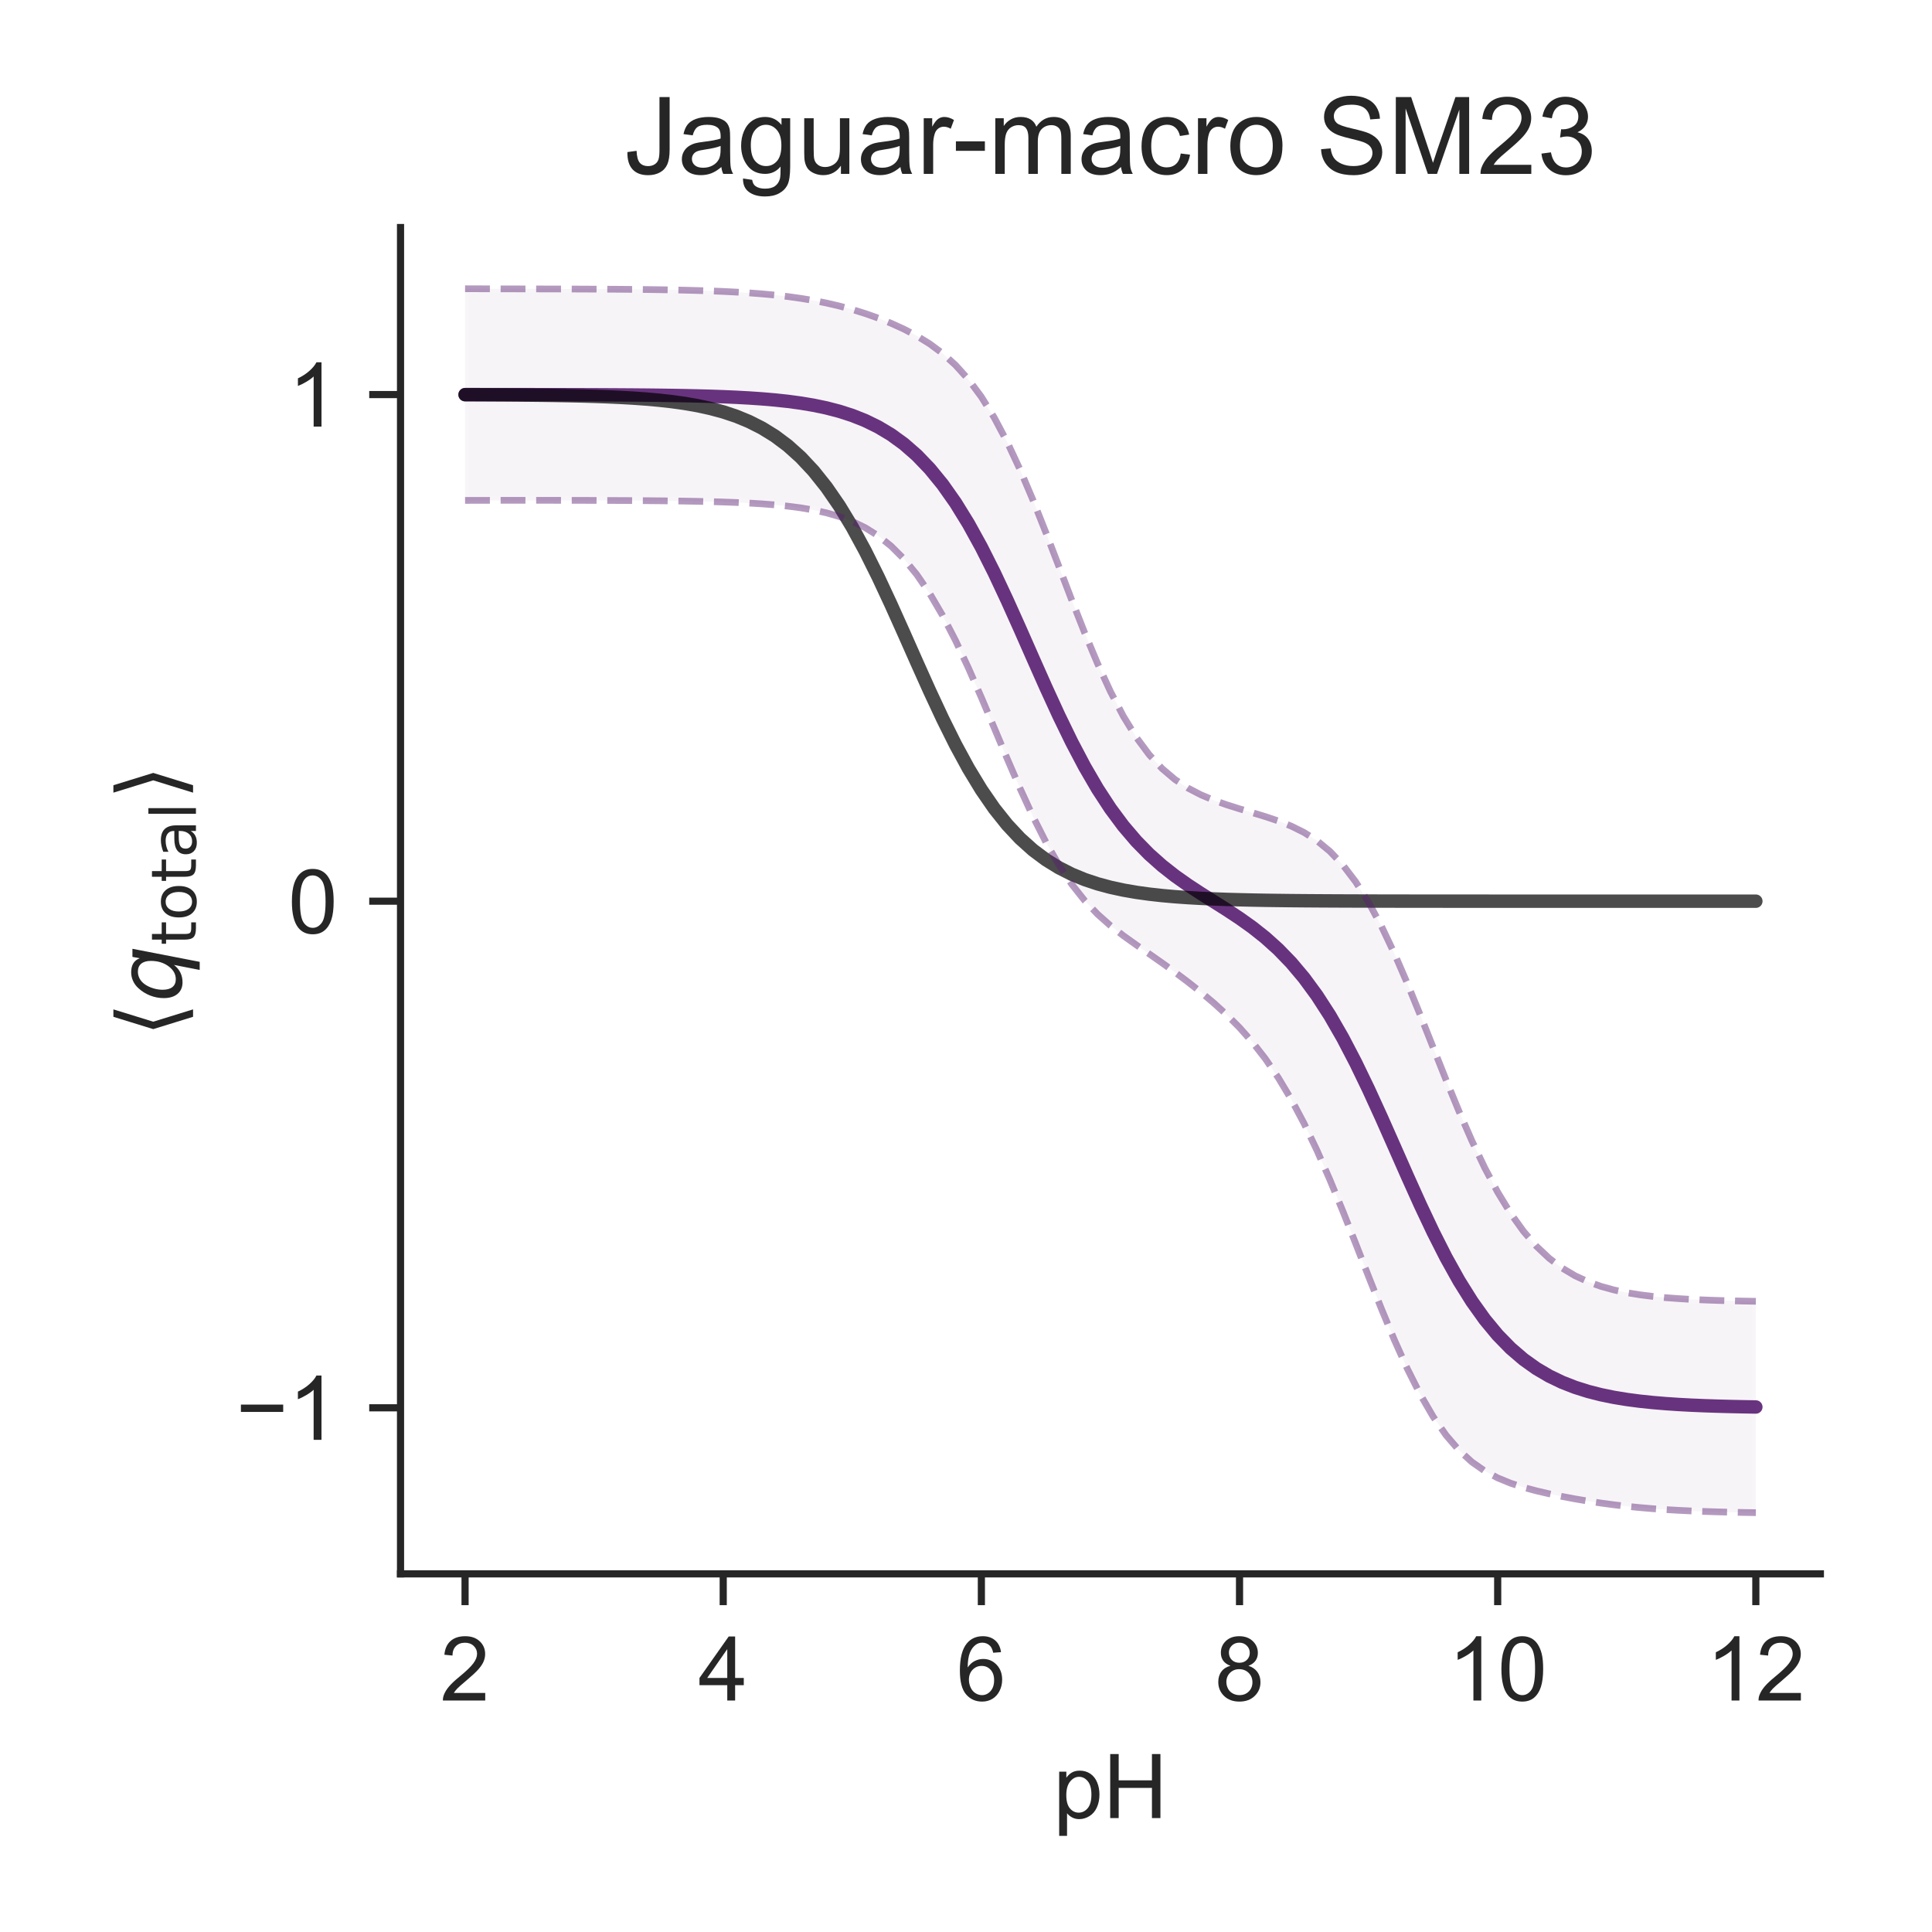 <?xml version="1.0" encoding="utf-8" standalone="no"?>
<!DOCTYPE svg PUBLIC "-//W3C//DTD SVG 1.1//EN"
  "http://www.w3.org/Graphics/SVG/1.1/DTD/svg11.dtd">
<!-- Created with matplotlib (http://matplotlib.org/) -->
<svg height="216pt" version="1.1" viewBox="0 0 216 216" width="216pt" xmlns="http://www.w3.org/2000/svg" xmlns:xlink="http://www.w3.org/1999/xlink">
 <defs>
  <style type="text/css">
*{stroke-linecap:butt;stroke-linejoin:round;}
  </style>
 </defs>
 <g id="figure_1">
  <g id="patch_1">
   <path d="M 0 216 
L 216 216 
L 216 0 
L 0 0 
z
" style="fill:#ffffff;"/>
  </g>
  <g id="axes_1">
   <g id="patch_2">
    <path d="M 44.78 175.96 
L 203.52 175.96 
L 203.52 25.44 
L 44.78 25.44 
z
" style="fill:#ffffff;"/>
   </g>
   <g id="matplotlib.axis_1">
    <g id="xtick_1">
     <g id="line2d_1">
      <defs>
       <path d="M 0 0 
L 0 3.5 
" id="m19bd828222" style="stroke:#262626;stroke-width:0.8;"/>
      </defs>
      <g>
       <use style="fill:#262626;stroke:#262626;stroke-width:0.8;" x="51.995" xlink:href="#m19bd828222" y="175.96"/>
      </g>
     </g>
     <g id="text_1">
      <!-- 2 -->
      <defs>
       <path d="M 50.344 8.453 
L 50.344 0 
L 3.031 0 
Q 2.938 3.172 4.047 6.109 
Q 5.859 10.938 9.828 15.625 
Q 13.812 20.312 21.344 26.469 
Q 33.016 36.031 37.109 41.625 
Q 41.219 47.219 41.219 52.203 
Q 41.219 57.422 37.469 61 
Q 33.734 64.594 27.734 64.594 
Q 21.391 64.594 17.578 60.781 
Q 13.766 56.984 13.719 50.25 
L 4.688 51.172 
Q 5.609 61.281 11.656 66.578 
Q 17.719 71.875 27.938 71.875 
Q 38.234 71.875 44.234 66.156 
Q 50.25 60.453 50.25 52 
Q 50.25 47.703 48.484 43.547 
Q 46.734 39.406 42.656 34.812 
Q 38.578 30.219 29.109 22.219 
Q 21.188 15.578 18.938 13.203 
Q 16.703 10.844 15.234 8.453 
z
" id="ArialMT-32"/>
      </defs>
      <g style="fill:#262626;" transform="translate(49.215 190.118)scale(0.1 -0.1)">
       <use xlink:href="#ArialMT-32"/>
      </g>
     </g>
    </g>
    <g id="xtick_2">
     <g id="line2d_2">
      <g>
       <use style="fill:#262626;stroke:#262626;stroke-width:0.8;" x="80.857" xlink:href="#m19bd828222" y="175.96"/>
      </g>
     </g>
     <g id="text_2">
      <!-- 4 -->
      <defs>
       <path d="M 32.328 0 
L 32.328 17.141 
L 1.266 17.141 
L 1.266 25.203 
L 33.938 71.578 
L 41.109 71.578 
L 41.109 25.203 
L 50.781 25.203 
L 50.781 17.141 
L 41.109 17.141 
L 41.109 0 
z
M 32.328 25.203 
L 32.328 57.469 
L 9.906 25.203 
z
" id="ArialMT-34"/>
      </defs>
      <g style="fill:#262626;" transform="translate(78.077 190.118)scale(0.1 -0.1)">
       <use xlink:href="#ArialMT-34"/>
      </g>
     </g>
    </g>
    <g id="xtick_3">
     <g id="line2d_3">
      <g>
       <use style="fill:#262626;stroke:#262626;stroke-width:0.8;" x="109.719" xlink:href="#m19bd828222" y="175.96"/>
      </g>
     </g>
     <g id="text_3">
      <!-- 6 -->
      <defs>
       <path d="M 49.75 54.047 
L 41.016 53.375 
Q 39.844 58.547 37.703 60.891 
Q 34.125 64.656 28.906 64.656 
Q 24.703 64.656 21.531 62.312 
Q 17.391 59.281 14.984 53.469 
Q 12.594 47.656 12.5 36.922 
Q 15.672 41.75 20.266 44.094 
Q 24.859 46.438 29.891 46.438 
Q 38.672 46.438 44.844 39.969 
Q 51.031 33.5 51.031 23.25 
Q 51.031 16.5 48.125 10.719 
Q 45.219 4.938 40.141 1.859 
Q 35.062 -1.219 28.609 -1.219 
Q 17.625 -1.219 10.688 6.859 
Q 3.766 14.938 3.766 33.5 
Q 3.766 54.25 11.422 63.672 
Q 18.109 71.875 29.438 71.875 
Q 37.891 71.875 43.281 67.141 
Q 48.688 62.406 49.75 54.047 
z
M 13.875 23.188 
Q 13.875 18.656 15.797 14.5 
Q 17.719 10.359 21.188 8.172 
Q 24.656 6 28.469 6 
Q 34.031 6 38.031 10.484 
Q 42.047 14.984 42.047 22.703 
Q 42.047 30.125 38.078 34.391 
Q 34.125 38.672 28.125 38.672 
Q 22.172 38.672 18.016 34.391 
Q 13.875 30.125 13.875 23.188 
z
" id="ArialMT-36"/>
      </defs>
      <g style="fill:#262626;" transform="translate(106.939 190.118)scale(0.1 -0.1)">
       <use xlink:href="#ArialMT-36"/>
      </g>
     </g>
    </g>
    <g id="xtick_4">
     <g id="line2d_4">
      <g>
       <use style="fill:#262626;stroke:#262626;stroke-width:0.8;" x="138.581" xlink:href="#m19bd828222" y="175.96"/>
      </g>
     </g>
     <g id="text_4">
      <!-- 8 -->
      <defs>
       <path d="M 17.672 38.812 
Q 12.203 40.828 9.562 44.531 
Q 6.938 48.25 6.938 53.422 
Q 6.938 61.234 12.547 66.547 
Q 18.172 71.875 27.484 71.875 
Q 36.859 71.875 42.578 66.422 
Q 48.297 60.984 48.297 53.172 
Q 48.297 48.188 45.672 44.5 
Q 43.062 40.828 37.75 38.812 
Q 44.344 36.672 47.781 31.875 
Q 51.219 27.094 51.219 20.453 
Q 51.219 11.281 44.719 5.031 
Q 38.234 -1.219 27.641 -1.219 
Q 17.047 -1.219 10.547 5.047 
Q 4.047 11.328 4.047 20.703 
Q 4.047 27.688 7.594 32.391 
Q 11.141 37.109 17.672 38.812 
z
M 15.922 53.719 
Q 15.922 48.641 19.188 45.406 
Q 22.469 42.188 27.688 42.188 
Q 32.766 42.188 36.016 45.375 
Q 39.266 48.578 39.266 53.219 
Q 39.266 58.062 35.906 61.359 
Q 32.562 64.656 27.594 64.656 
Q 22.562 64.656 19.234 61.422 
Q 15.922 58.203 15.922 53.719 
z
M 13.094 20.656 
Q 13.094 16.891 14.875 13.375 
Q 16.656 9.859 20.172 7.922 
Q 23.688 6 27.734 6 
Q 34.031 6 38.125 10.047 
Q 42.234 14.109 42.234 20.359 
Q 42.234 26.703 38.016 30.859 
Q 33.797 35.016 27.438 35.016 
Q 21.234 35.016 17.156 30.906 
Q 13.094 26.812 13.094 20.656 
z
" id="ArialMT-38"/>
      </defs>
      <g style="fill:#262626;" transform="translate(135.8 190.118)scale(0.1 -0.1)">
       <use xlink:href="#ArialMT-38"/>
      </g>
     </g>
    </g>
    <g id="xtick_5">
     <g id="line2d_5">
      <g>
       <use style="fill:#262626;stroke:#262626;stroke-width:0.8;" x="167.443" xlink:href="#m19bd828222" y="175.96"/>
      </g>
     </g>
     <g id="text_5">
      <!-- 10 -->
      <defs>
       <path d="M 37.25 0 
L 28.469 0 
L 28.469 56 
Q 25.297 52.984 20.141 49.953 
Q 14.984 46.922 10.891 45.406 
L 10.891 53.906 
Q 18.266 57.375 23.781 62.297 
Q 29.297 67.234 31.594 71.875 
L 37.25 71.875 
z
" id="ArialMT-31"/>
       <path d="M 4.156 35.297 
Q 4.156 48 6.766 55.734 
Q 9.375 63.484 14.516 67.672 
Q 19.672 71.875 27.484 71.875 
Q 33.25 71.875 37.594 69.547 
Q 41.938 67.234 44.766 62.859 
Q 47.609 58.5 49.219 52.219 
Q 50.828 45.953 50.828 35.297 
Q 50.828 22.703 48.234 14.969 
Q 45.656 7.234 40.5 3 
Q 35.359 -1.219 27.484 -1.219 
Q 17.141 -1.219 11.234 6.203 
Q 4.156 15.141 4.156 35.297 
z
M 13.188 35.297 
Q 13.188 17.672 17.312 11.828 
Q 21.438 6 27.484 6 
Q 33.547 6 37.672 11.859 
Q 41.797 17.719 41.797 35.297 
Q 41.797 52.984 37.672 58.781 
Q 33.547 64.594 27.391 64.594 
Q 21.344 64.594 17.719 59.469 
Q 13.188 52.938 13.188 35.297 
z
" id="ArialMT-30"/>
      </defs>
      <g style="fill:#262626;" transform="translate(161.882 190.118)scale(0.1 -0.1)">
       <use xlink:href="#ArialMT-31"/>
       <use x="55.615" xlink:href="#ArialMT-30"/>
      </g>
     </g>
    </g>
    <g id="xtick_6">
     <g id="line2d_6">
      <g>
       <use style="fill:#262626;stroke:#262626;stroke-width:0.8;" x="196.305" xlink:href="#m19bd828222" y="175.96"/>
      </g>
     </g>
     <g id="text_6">
      <!-- 12 -->
      <g style="fill:#262626;" transform="translate(190.744 190.118)scale(0.1 -0.1)">
       <use xlink:href="#ArialMT-31"/>
       <use x="55.615" xlink:href="#ArialMT-32"/>
      </g>
     </g>
    </g>
    <g id="text_7">
     <!-- pH -->
     <defs>
      <path d="M 6.594 -19.875 
L 6.594 51.859 
L 14.594 51.859 
L 14.594 45.125 
Q 17.438 49.078 21 51.047 
Q 24.562 53.031 29.641 53.031 
Q 36.281 53.031 41.359 49.609 
Q 46.438 46.188 49.016 39.953 
Q 51.609 33.734 51.609 26.312 
Q 51.609 18.359 48.75 11.984 
Q 45.906 5.609 40.453 2.219 
Q 35.016 -1.172 29 -1.172 
Q 24.609 -1.172 21.109 0.688 
Q 17.625 2.547 15.375 5.375 
L 15.375 -19.875 
z
M 14.547 25.641 
Q 14.547 15.625 18.594 10.844 
Q 22.656 6.062 28.422 6.062 
Q 34.281 6.062 38.453 11.016 
Q 42.625 15.969 42.625 26.375 
Q 42.625 36.281 38.547 41.203 
Q 34.469 46.141 28.812 46.141 
Q 23.188 46.141 18.859 40.891 
Q 14.547 35.641 14.547 25.641 
z
" id="ArialMT-70"/>
      <path d="M 8.016 0 
L 8.016 71.578 
L 17.484 71.578 
L 17.484 42.188 
L 54.688 42.188 
L 54.688 71.578 
L 64.156 71.578 
L 64.156 0 
L 54.688 0 
L 54.688 33.734 
L 17.484 33.734 
L 17.484 0 
z
" id="ArialMT-48"/>
     </defs>
     <g style="fill:#262626;" transform="translate(117.759 203.263)scale(0.1 -0.1)">
      <use xlink:href="#ArialMT-70"/>
      <use x="55.615" xlink:href="#ArialMT-48"/>
     </g>
    </g>
   </g>
   <g id="matplotlib.axis_2">
    <g id="ytick_1">
     <g id="line2d_7">
      <defs>
       <path d="M 0 0 
L -3.5 0 
" id="m9af20840e9" style="stroke:#262626;stroke-width:0.8;"/>
      </defs>
      <g>
       <use style="fill:#262626;stroke:#262626;stroke-width:0.8;" x="44.78" xlink:href="#m9af20840e9" y="157.397"/>
      </g>
     </g>
     <g id="text_8">
      <!-- −1 -->
      <defs>
       <path d="M 52.828 31.203 
L 5.562 31.203 
L 5.562 39.406 
L 52.828 39.406 
z
" id="ArialMT-2212"/>
      </defs>
      <g style="fill:#262626;" transform="translate(26.378 160.976)scale(0.1 -0.1)">
       <use xlink:href="#ArialMT-2212"/>
       <use x="58.398" xlink:href="#ArialMT-31"/>
      </g>
     </g>
    </g>
    <g id="ytick_2">
     <g id="line2d_8">
      <g>
       <use style="fill:#262626;stroke:#262626;stroke-width:0.8;" x="44.78" xlink:href="#m9af20840e9" y="100.754"/>
      </g>
     </g>
     <g id="text_9">
      <!-- 0 -->
      <g style="fill:#262626;" transform="translate(32.219 104.333)scale(0.1 -0.1)">
       <use xlink:href="#ArialMT-30"/>
      </g>
     </g>
    </g>
    <g id="ytick_3">
     <g id="line2d_9">
      <g>
       <use style="fill:#262626;stroke:#262626;stroke-width:0.8;" x="44.78" xlink:href="#m9af20840e9" y="44.111"/>
      </g>
     </g>
     <g id="text_10">
      <!-- 1 -->
      <g style="fill:#262626;" transform="translate(32.219 47.69)scale(0.1 -0.1)">
       <use xlink:href="#ArialMT-31"/>
      </g>
     </g>
    </g>
    <g id="text_11">
     <!-- $\langle q_\mathsf{total} \rangle$ -->
     <defs>
      <path d="M 8.938 31.344 
L 22.703 75.875 
L 31 75.875 
L 17.234 31.344 
L 31 -13.188 
L 22.703 -13.188 
z
" id="DejaVuSans-27e8"/>
      <path d="M 41.703 8.203 
Q 38.094 3.469 33.172 1.016 
Q 28.266 -1.422 22.312 -1.422 
Q 14.016 -1.422 9.297 4.172 
Q 4.594 9.766 4.594 19.578 
Q 4.594 27.484 7.5 34.859 
Q 10.406 42.234 15.828 48.094 
Q 19.344 51.906 23.906 53.953 
Q 28.469 56 33.5 56 
Q 39.547 56 43.453 53.609 
Q 47.359 51.219 49.125 46.391 
L 50.688 54.594 
L 59.719 54.594 
L 45.125 -20.609 
L 36.078 -20.609 
z
M 13.922 20.906 
Q 13.922 13.672 16.938 9.891 
Q 19.969 6.109 25.688 6.109 
Q 34.188 6.109 40.188 14.234 
Q 46.188 22.359 46.188 33.984 
Q 46.188 41.016 43.078 44.75 
Q 39.984 48.484 34.188 48.484 
Q 29.938 48.484 26.312 46.5 
Q 22.703 44.531 20.016 40.719 
Q 17.188 36.719 15.547 31.344 
Q 13.922 25.984 13.922 20.906 
z
" id="DejaVuSans-Oblique-71"/>
      <path d="M 18.312 70.219 
L 18.312 54.688 
L 36.812 54.688 
L 36.812 47.703 
L 18.312 47.703 
L 18.312 18.016 
Q 18.312 11.328 20.141 9.422 
Q 21.969 7.516 27.594 7.516 
L 36.812 7.516 
L 36.812 0 
L 27.594 0 
Q 17.188 0 13.234 3.875 
Q 9.281 7.766 9.281 18.016 
L 9.281 47.703 
L 2.688 47.703 
L 2.688 54.688 
L 9.281 54.688 
L 9.281 70.219 
z
" id="DejaVuSans-74"/>
      <path d="M 30.609 48.391 
Q 23.391 48.391 19.188 42.75 
Q 14.984 37.109 14.984 27.297 
Q 14.984 17.484 19.156 11.844 
Q 23.344 6.203 30.609 6.203 
Q 37.797 6.203 41.984 11.859 
Q 46.188 17.531 46.188 27.297 
Q 46.188 37.016 41.984 42.703 
Q 37.797 48.391 30.609 48.391 
z
M 30.609 56 
Q 42.328 56 49.016 48.375 
Q 55.719 40.766 55.719 27.297 
Q 55.719 13.875 49.016 6.219 
Q 42.328 -1.422 30.609 -1.422 
Q 18.844 -1.422 12.172 6.219 
Q 5.516 13.875 5.516 27.297 
Q 5.516 40.766 12.172 48.375 
Q 18.844 56 30.609 56 
z
" id="DejaVuSans-6f"/>
      <path d="M 34.281 27.484 
Q 23.391 27.484 19.188 25 
Q 14.984 22.516 14.984 16.5 
Q 14.984 11.719 18.141 8.906 
Q 21.297 6.109 26.703 6.109 
Q 34.188 6.109 38.703 11.406 
Q 43.219 16.703 43.219 25.484 
L 43.219 27.484 
z
M 52.203 31.203 
L 52.203 0 
L 43.219 0 
L 43.219 8.297 
Q 40.141 3.328 35.547 0.953 
Q 30.953 -1.422 24.312 -1.422 
Q 15.922 -1.422 10.953 3.297 
Q 6 8.016 6 15.922 
Q 6 25.141 12.172 29.828 
Q 18.359 34.516 30.609 34.516 
L 43.219 34.516 
L 43.219 35.406 
Q 43.219 41.609 39.141 45 
Q 35.062 48.391 27.688 48.391 
Q 23 48.391 18.547 47.266 
Q 14.109 46.141 10.016 43.891 
L 10.016 52.203 
Q 14.938 54.109 19.578 55.047 
Q 24.219 56 28.609 56 
Q 40.484 56 46.344 49.844 
Q 52.203 43.703 52.203 31.203 
z
" id="DejaVuSans-61"/>
      <path d="M 9.422 75.984 
L 18.406 75.984 
L 18.406 0 
L 9.422 0 
z
" id="DejaVuSans-6c"/>
      <path d="M 30.078 31.344 
L 16.312 -13.188 
L 8.016 -13.188 
L 21.781 31.344 
L 8.016 75.875 
L 16.312 75.875 
z
" id="DejaVuSans-27e9"/>
     </defs>
     <g style="fill:#262626;" transform="translate(20.278 115.95)rotate(-90)scale(0.1 -0.1)">
      <use transform="translate(0 0.125)" xlink:href="#DejaVuSans-27e8"/>
      <use transform="translate(39.014 0.125)" xlink:href="#DejaVuSans-Oblique-71"/>
      <use transform="translate(102.49 -16.281)scale(0.7)" xlink:href="#DejaVuSans-74"/>
      <use transform="translate(129.937 -16.281)scale(0.7)" xlink:href="#DejaVuSans-6f"/>
      <use transform="translate(172.764 -16.281)scale(0.7)" xlink:href="#DejaVuSans-74"/>
      <use transform="translate(200.21 -16.281)scale(0.7)" xlink:href="#DejaVuSans-61"/>
      <use transform="translate(243.105 -16.281)scale(0.7)" xlink:href="#DejaVuSans-6c"/>
      <use transform="translate(265.288 0.125)" xlink:href="#DejaVuSans-27e9"/>
     </g>
    </g>
   </g>
   <g id="PolyCollection_1">
    <defs>
     <path d="M 51.995 -183.718 
L 51.995 -160.055 
L 53.439 -160.059 
L 54.882 -160.062 
L 56.325 -160.064 
L 57.768 -160.064 
L 59.211 -160.064 
L 60.654 -160.064 
L 62.097 -160.062 
L 63.54 -160.06 
L 64.983 -160.058 
L 66.426 -160.054 
L 67.869 -160.049 
L 69.313 -160.043 
L 70.756 -160.035 
L 72.199 -160.025 
L 73.642 -160.012 
L 75.085 -159.996 
L 76.528 -159.976 
L 77.971 -159.95 
L 79.414 -159.918 
L 80.857 -159.876 
L 82.3 -159.823 
L 83.743 -159.756 
L 85.187 -159.669 
L 86.63 -159.557 
L 88.073 -159.412 
L 89.516 -159.224 
L 90.959 -158.98 
L 92.402 -158.662 
L 93.845 -158.247 
L 95.288 -157.706 
L 96.731 -157.005 
L 98.174 -156.102 
L 99.617 -154.953 
L 101.061 -153.515 
L 102.504 -151.751 
L 103.947 -149.64 
L 105.39 -147.177 
L 106.833 -144.384 
L 108.276 -141.308 
L 109.719 -138.019 
L 111.162 -134.608 
L 112.605 -131.181 
L 114.048 -127.845 
L 115.491 -124.704 
L 116.935 -121.841 
L 118.378 -119.312 
L 119.821 -117.141 
L 121.264 -115.317 
L 122.707 -113.795 
L 124.15 -112.511 
L 125.593 -111.39 
L 127.036 -110.358 
L 128.479 -109.357 
L 129.922 -108.346 
L 131.365 -107.304 
L 132.809 -106.219 
L 134.252 -105.08 
L 135.695 -103.869 
L 137.138 -102.559 
L 138.581 -101.112 
L 140.024 -99.485 
L 141.467 -97.634 
L 142.91 -95.518 
L 144.353 -93.11 
L 145.796 -90.395 
L 147.239 -87.382 
L 148.683 -84.1 
L 150.126 -80.603 
L 151.569 -76.966 
L 153.012 -73.281 
L 154.455 -69.652 
L 155.898 -66.184 
L 157.341 -62.974 
L 158.784 -60.102 
L 160.227 -57.618 
L 161.67 -55.543 
L 163.113 -53.866 
L 164.557 -52.549 
L 166 -51.538 
L 167.443 -50.769 
L 168.886 -50.177 
L 170.329 -49.709 
L 171.772 -49.323 
L 173.215 -48.988 
L 174.658 -48.69 
L 176.101 -48.42 
L 177.544 -48.176 
L 178.987 -47.957 
L 180.431 -47.763 
L 181.874 -47.595 
L 183.317 -47.451 
L 184.76 -47.33 
L 186.203 -47.228 
L 187.646 -47.144 
L 189.089 -47.075 
L 190.532 -47.018 
L 191.975 -46.973 
L 193.418 -46.936 
L 194.861 -46.906 
L 196.305 -46.882 
L 196.305 -70.513 
L 196.305 -70.513 
L 194.861 -70.538 
L 193.418 -70.57 
L 191.975 -70.61 
L 190.532 -70.662 
L 189.089 -70.728 
L 187.646 -70.813 
L 186.203 -70.921 
L 184.76 -71.062 
L 183.317 -71.243 
L 181.874 -71.478 
L 180.431 -71.784 
L 178.987 -72.182 
L 177.544 -72.698 
L 176.101 -73.365 
L 174.658 -74.221 
L 173.215 -75.308 
L 171.772 -76.667 
L 170.329 -78.338 
L 168.886 -80.348 
L 167.443 -82.712 
L 166 -85.424 
L 164.557 -88.458 
L 163.113 -91.764 
L 161.67 -95.271 
L 160.227 -98.891 
L 158.784 -102.522 
L 157.341 -106.056 
L 155.898 -109.389 
L 154.455 -112.431 
L 153.012 -115.116 
L 151.569 -117.408 
L 150.126 -119.301 
L 148.683 -120.819 
L 147.239 -122.008 
L 145.796 -122.928 
L 144.353 -123.644 
L 142.91 -124.217 
L 141.467 -124.701 
L 140.024 -125.14 
L 138.581 -125.57 
L 137.138 -126.025 
L 135.695 -126.536 
L 134.252 -127.143 
L 132.809 -127.894 
L 131.365 -128.849 
L 129.922 -130.071 
L 128.479 -131.627 
L 127.036 -133.568 
L 125.593 -135.921 
L 124.15 -138.683 
L 122.707 -141.818 
L 121.264 -145.26 
L 119.821 -148.918 
L 118.378 -152.686 
L 116.935 -156.446 
L 115.491 -160.081 
L 114.048 -163.486 
L 112.605 -166.577 
L 111.162 -169.298 
L 109.719 -171.627 
L 108.276 -173.574 
L 106.833 -175.175 
L 105.39 -176.482 
L 103.947 -177.553 
L 102.504 -178.445 
L 101.061 -179.203 
L 99.617 -179.86 
L 98.174 -180.438 
L 96.731 -180.947 
L 95.288 -181.394 
L 93.845 -181.784 
L 92.402 -182.119 
L 90.959 -182.404 
L 89.516 -182.644 
L 88.073 -182.844 
L 86.63 -183.009 
L 85.187 -183.144 
L 83.743 -183.254 
L 82.3 -183.344 
L 80.857 -183.416 
L 79.414 -183.474 
L 77.971 -183.52 
L 76.528 -183.558 
L 75.085 -183.588 
L 73.642 -183.611 
L 72.199 -183.63 
L 70.756 -183.646 
L 69.313 -183.658 
L 67.869 -183.667 
L 66.426 -183.675 
L 64.983 -183.682 
L 63.54 -183.687 
L 62.097 -183.691 
L 60.654 -183.695 
L 59.211 -183.698 
L 57.768 -183.701 
L 56.325 -183.705 
L 54.882 -183.709 
L 53.439 -183.713 
L 51.995 -183.718 
z
" id="md7388c5b45" style="stroke:#ffffff;stroke-opacity:0.05;"/>
    </defs>
    <g clip-path="url(#pd9cb60ecd8)">
     <use style="fill:#591e71;fill-opacity:0.05;stroke:#ffffff;stroke-opacity:0.05;" x="0" xlink:href="#md7388c5b45" y="216"/>
    </g>
   </g>
   <g id="line2d_10">
    <path clip-path="url(#pd9cb60ecd8)" d="M 51.995 44.113 
L 53.439 44.114 
L 54.882 44.115 
L 56.325 44.116 
L 57.768 44.117 
L 59.211 44.119 
L 60.654 44.121 
L 62.097 44.123 
L 63.54 44.126 
L 64.983 44.13 
L 66.426 44.135 
L 67.869 44.142 
L 69.313 44.15 
L 70.756 44.16 
L 72.199 44.172 
L 73.642 44.188 
L 75.085 44.208 
L 76.528 44.233 
L 77.971 44.265 
L 79.414 44.304 
L 80.857 44.354 
L 82.3 44.416 
L 83.743 44.495 
L 85.187 44.594 
L 86.63 44.717 
L 88.073 44.872 
L 89.516 45.066 
L 90.959 45.308 
L 92.402 45.609 
L 93.845 45.985 
L 95.288 46.45 
L 96.731 47.024 
L 98.174 47.73 
L 99.617 48.593 
L 101.061 49.641 
L 102.504 50.902 
L 103.947 52.404 
L 105.39 54.171 
L 106.833 56.22 
L 108.276 58.559 
L 109.719 61.177 
L 111.162 64.047 
L 112.605 67.121 
L 114.048 70.334 
L 115.491 73.608 
L 116.935 76.857 
L 118.378 80.001 
L 119.821 82.97 
L 121.264 85.712 
L 122.707 88.193 
L 124.15 90.403 
L 125.593 92.345 
L 127.036 94.037 
L 128.479 95.508 
L 129.922 96.791 
L 131.365 97.924 
L 132.809 98.943 
L 134.252 99.888 
L 135.695 100.797 
L 137.138 101.708 
L 138.581 102.659 
L 140.024 103.688 
L 141.467 104.833 
L 142.91 106.132 
L 144.353 107.623 
L 145.796 109.338 
L 147.239 111.305 
L 148.683 113.541 
L 150.126 116.048 
L 151.569 118.813 
L 153.012 121.801 
L 154.455 124.959 
L 155.898 128.214 
L 157.341 131.485 
L 158.784 134.688 
L 160.227 137.745 
L 161.67 140.593 
L 163.113 143.185 
L 164.557 145.496 
L 166 147.519 
L 167.443 149.26 
L 168.886 150.737 
L 170.329 151.976 
L 171.772 153.005 
L 173.215 153.852 
L 174.658 154.545 
L 176.101 155.108 
L 177.544 155.563 
L 178.987 155.931 
L 180.431 156.226 
L 181.874 156.463 
L 183.317 156.653 
L 184.76 156.804 
L 186.203 156.925 
L 187.646 157.022 
L 189.089 157.099 
L 190.532 157.16 
L 191.975 157.209 
L 193.418 157.247 
L 194.861 157.278 
L 196.305 157.303 
" style="fill:none;opacity:0.9;stroke:#591e71;stroke-linecap:round;stroke-width:1.5;"/>
   </g>
   <g id="line2d_11">
    <path clip-path="url(#pd9cb60ecd8)" d="M 51.995 44.131 
L 53.439 44.136 
L 54.882 44.143 
L 56.325 44.151 
L 57.768 44.162 
L 59.211 44.175 
L 60.654 44.191 
L 62.097 44.212 
L 63.54 44.238 
L 64.983 44.27 
L 66.426 44.311 
L 67.869 44.363 
L 69.313 44.428 
L 70.756 44.509 
L 72.199 44.611 
L 73.642 44.74 
L 75.085 44.9 
L 76.528 45.101 
L 77.971 45.351 
L 79.414 45.664 
L 80.857 46.052 
L 82.3 46.533 
L 83.743 47.127 
L 85.187 47.856 
L 86.63 48.746 
L 88.073 49.825 
L 89.516 51.122 
L 90.959 52.663 
L 92.402 54.472 
L 93.845 56.565 
L 95.288 58.945 
L 96.731 61.6 
L 98.174 64.499 
L 99.617 67.59 
L 101.061 70.804 
L 102.504 74.061 
L 103.947 77.276 
L 105.39 80.366 
L 106.833 83.265 
L 108.276 85.92 
L 109.719 88.3 
L 111.162 90.393 
L 112.605 92.202 
L 114.048 93.743 
L 115.491 95.04 
L 116.935 96.119 
L 118.378 97.009 
L 119.821 97.739 
L 121.264 98.332 
L 122.707 98.813 
L 124.15 99.202 
L 125.593 99.514 
L 127.036 99.765 
L 128.479 99.965 
L 129.922 100.126 
L 131.365 100.254 
L 132.809 100.356 
L 134.252 100.437 
L 135.695 100.502 
L 137.138 100.554 
L 138.581 100.595 
L 140.024 100.628 
L 141.467 100.654 
L 142.91 100.674 
L 144.353 100.691 
L 145.796 100.704 
L 147.239 100.714 
L 148.683 100.722 
L 150.126 100.729 
L 151.569 100.734 
L 153.012 100.738 
L 154.455 100.742 
L 155.898 100.744 
L 157.341 100.746 
L 158.784 100.748 
L 160.227 100.749 
L 161.67 100.75 
L 163.113 100.751 
L 164.557 100.752 
L 166 100.752 
L 167.443 100.753 
L 168.886 100.753 
L 170.329 100.753 
L 171.772 100.753 
L 173.215 100.754 
L 174.658 100.754 
L 176.101 100.754 
L 177.544 100.754 
L 178.987 100.754 
L 180.431 100.754 
L 181.874 100.754 
L 183.317 100.754 
L 184.76 100.754 
L 186.203 100.754 
L 187.646 100.754 
L 189.089 100.754 
L 190.532 100.754 
L 191.975 100.754 
L 193.418 100.754 
L 194.861 100.754 
L 196.305 100.754 
" style="fill:none;opacity:0.7;stroke:#000000;stroke-linecap:round;stroke-width:1.5;"/>
   </g>
   <g id="line2d_12">
    <path clip-path="url(#pd9cb60ecd8)" d="M 51.995 32.282 
L 53.439 32.287 
L 54.882 32.291 
L 56.325 32.295 
L 57.768 32.299 
L 59.211 32.302 
L 60.654 32.305 
L 62.097 32.309 
L 63.54 32.313 
L 64.983 32.318 
L 66.426 32.325 
L 67.869 32.333 
L 69.313 32.342 
L 70.756 32.354 
L 72.199 32.37 
L 73.642 32.389 
L 75.085 32.412 
L 76.528 32.442 
L 77.971 32.48 
L 79.414 32.526 
L 80.857 32.584 
L 82.3 32.656 
L 83.743 32.746 
L 85.187 32.856 
L 86.63 32.991 
L 88.073 33.156 
L 89.516 33.356 
L 90.959 33.596 
L 92.402 33.881 
L 93.845 34.216 
L 95.288 34.606 
L 96.731 35.053 
L 98.174 35.562 
L 99.617 36.14 
L 101.061 36.797 
L 102.504 37.555 
L 103.947 38.447 
L 105.39 39.518 
L 106.833 40.825 
L 108.276 42.426 
L 109.719 44.373 
L 111.162 46.702 
L 112.605 49.423 
L 114.048 52.514 
L 115.491 55.919 
L 116.935 59.554 
L 118.378 63.314 
L 119.821 67.082 
L 121.264 70.74 
L 122.707 74.182 
L 124.15 77.317 
L 125.593 80.079 
L 127.036 82.432 
L 128.479 84.373 
L 129.922 85.929 
L 131.365 87.151 
L 132.809 88.106 
L 134.252 88.857 
L 135.695 89.464 
L 137.138 89.975 
L 138.581 90.43 
L 140.024 90.86 
L 141.467 91.299 
L 142.91 91.783 
L 144.353 92.356 
L 145.796 93.072 
L 147.239 93.992 
L 148.683 95.181 
L 150.126 96.699 
L 151.569 98.592 
L 153.012 100.884 
L 154.455 103.569 
L 155.898 106.611 
L 157.341 109.944 
L 158.784 113.478 
L 160.227 117.109 
L 161.67 120.729 
L 163.113 124.236 
L 164.557 127.542 
L 166 130.576 
L 167.443 133.288 
L 168.886 135.652 
L 170.329 137.662 
L 171.772 139.333 
L 173.215 140.692 
L 174.658 141.779 
L 176.101 142.635 
L 177.544 143.302 
L 178.987 143.818 
L 180.431 144.216 
L 181.874 144.522 
L 183.317 144.757 
L 184.76 144.938 
L 186.203 145.079 
L 187.646 145.187 
L 189.089 145.272 
L 190.532 145.338 
L 191.975 145.39 
L 193.418 145.43 
L 194.861 145.462 
L 196.305 145.487 
" style="fill:none;opacity:0.45;stroke:#591e71;stroke-dasharray:2.775,1.2;stroke-dashoffset:0;stroke-width:0.75;"/>
   </g>
   <g id="line2d_13">
    <path clip-path="url(#pd9cb60ecd8)" d="M 51.995 55.945 
L 53.439 55.941 
L 54.882 55.938 
L 56.325 55.936 
L 57.768 55.936 
L 59.211 55.936 
L 60.654 55.936 
L 62.097 55.938 
L 63.54 55.94 
L 64.983 55.942 
L 66.426 55.946 
L 67.869 55.951 
L 69.313 55.957 
L 70.756 55.965 
L 72.199 55.975 
L 73.642 55.988 
L 75.085 56.004 
L 76.528 56.024 
L 77.971 56.05 
L 79.414 56.082 
L 80.857 56.124 
L 82.3 56.177 
L 83.743 56.244 
L 85.187 56.331 
L 86.63 56.443 
L 88.073 56.588 
L 89.516 56.776 
L 90.959 57.02 
L 92.402 57.338 
L 93.845 57.753 
L 95.288 58.294 
L 96.731 58.995 
L 98.174 59.898 
L 99.617 61.047 
L 101.061 62.485 
L 102.504 64.249 
L 103.947 66.36 
L 105.39 68.823 
L 106.833 71.616 
L 108.276 74.692 
L 109.719 77.981 
L 111.162 81.392 
L 112.605 84.819 
L 114.048 88.155 
L 115.491 91.296 
L 116.935 94.159 
L 118.378 96.688 
L 119.821 98.859 
L 121.264 100.683 
L 122.707 102.205 
L 124.15 103.489 
L 125.593 104.61 
L 127.036 105.642 
L 128.479 106.643 
L 129.922 107.654 
L 131.365 108.696 
L 132.809 109.781 
L 134.252 110.92 
L 135.695 112.131 
L 137.138 113.441 
L 138.581 114.888 
L 140.024 116.515 
L 141.467 118.366 
L 142.91 120.482 
L 144.353 122.89 
L 145.796 125.605 
L 147.239 128.618 
L 148.683 131.9 
L 150.126 135.397 
L 151.569 139.034 
L 153.012 142.719 
L 154.455 146.348 
L 155.898 149.816 
L 157.341 153.026 
L 158.784 155.898 
L 160.227 158.382 
L 161.67 160.457 
L 163.113 162.134 
L 164.557 163.451 
L 166 164.462 
L 167.443 165.231 
L 168.886 165.823 
L 170.329 166.291 
L 171.772 166.677 
L 173.215 167.012 
L 174.658 167.31 
L 176.101 167.58 
L 177.544 167.824 
L 178.987 168.043 
L 180.431 168.237 
L 181.874 168.405 
L 183.317 168.549 
L 184.76 168.67 
L 186.203 168.772 
L 187.646 168.856 
L 189.089 168.925 
L 190.532 168.982 
L 191.975 169.027 
L 193.418 169.064 
L 194.861 169.094 
L 196.305 169.118 
" style="fill:none;opacity:0.45;stroke:#591e71;stroke-dasharray:2.775,1.2;stroke-dashoffset:0;stroke-width:0.75;"/>
   </g>
   <g id="patch_3">
    <path d="M 44.78 175.96 
L 44.78 25.44 
" style="fill:none;stroke:#262626;stroke-linecap:square;stroke-linejoin:miter;stroke-width:0.8;"/>
   </g>
   <g id="patch_4">
    <path d="M 44.78 175.96 
L 203.52 175.96 
" style="fill:none;stroke:#262626;stroke-linecap:square;stroke-linejoin:miter;stroke-width:0.8;"/>
   </g>
   <g id="text_12">
    <!-- Jaguar-macro SM23 -->
    <defs>
     <path d="M 2.875 20.312 
L 11.422 21.484 
Q 11.766 13.281 14.5 10.25 
Q 17.234 7.234 22.078 7.234 
Q 25.641 7.234 28.219 8.859 
Q 30.812 10.5 31.781 13.297 
Q 32.766 16.109 32.766 22.266 
L 32.766 71.578 
L 42.234 71.578 
L 42.234 22.797 
Q 42.234 13.812 40.062 8.875 
Q 37.891 3.953 33.172 1.359 
Q 28.469 -1.219 22.125 -1.219 
Q 12.703 -1.219 7.688 4.203 
Q 2.688 9.625 2.875 20.312 
z
" id="ArialMT-4a"/>
     <path d="M 40.438 6.391 
Q 35.547 2.25 31.031 0.531 
Q 26.516 -1.172 21.344 -1.172 
Q 12.797 -1.172 8.203 3 
Q 3.609 7.172 3.609 13.672 
Q 3.609 17.484 5.344 20.625 
Q 7.078 23.781 9.891 25.688 
Q 12.703 27.594 16.219 28.562 
Q 18.797 29.25 24.031 29.891 
Q 34.672 31.156 39.703 32.906 
Q 39.75 34.719 39.75 35.203 
Q 39.75 40.578 37.25 42.781 
Q 33.891 45.75 27.25 45.75 
Q 21.047 45.75 18.094 43.578 
Q 15.141 41.406 13.719 35.891 
L 5.125 37.062 
Q 6.297 42.578 8.984 45.969 
Q 11.672 49.359 16.75 51.188 
Q 21.828 53.031 28.516 53.031 
Q 35.156 53.031 39.297 51.469 
Q 43.453 49.906 45.406 47.531 
Q 47.359 45.172 48.141 41.547 
Q 48.578 39.312 48.578 33.453 
L 48.578 21.734 
Q 48.578 9.469 49.141 6.219 
Q 49.703 2.984 51.375 0 
L 42.188 0 
Q 40.828 2.734 40.438 6.391 
z
M 39.703 26.031 
Q 34.906 24.078 25.344 22.703 
Q 19.922 21.922 17.672 20.938 
Q 15.438 19.969 14.203 18.094 
Q 12.984 16.219 12.984 13.922 
Q 12.984 10.406 15.641 8.062 
Q 18.312 5.719 23.438 5.719 
Q 28.516 5.719 32.469 7.938 
Q 36.422 10.156 38.281 14.016 
Q 39.703 17 39.703 22.797 
z
" id="ArialMT-61"/>
     <path d="M 4.984 -4.297 
L 13.531 -5.562 
Q 14.062 -9.516 16.5 -11.328 
Q 19.781 -13.766 25.438 -13.766 
Q 31.547 -13.766 34.859 -11.328 
Q 38.188 -8.891 39.359 -4.5 
Q 40.047 -1.812 39.984 6.781 
Q 34.234 0 25.641 0 
Q 14.938 0 9.078 7.719 
Q 3.219 15.438 3.219 26.219 
Q 3.219 33.641 5.906 39.906 
Q 8.594 46.188 13.688 49.609 
Q 18.797 53.031 25.688 53.031 
Q 34.859 53.031 40.828 45.609 
L 40.828 51.859 
L 48.922 51.859 
L 48.922 7.031 
Q 48.922 -5.078 46.453 -10.125 
Q 44 -15.188 38.641 -18.109 
Q 33.297 -21.047 25.484 -21.047 
Q 16.219 -21.047 10.5 -16.875 
Q 4.781 -12.703 4.984 -4.297 
z
M 12.25 26.859 
Q 12.25 16.656 16.297 11.969 
Q 20.359 7.281 26.469 7.281 
Q 32.516 7.281 36.609 11.938 
Q 40.719 16.609 40.719 26.562 
Q 40.719 36.078 36.5 40.906 
Q 32.281 45.75 26.312 45.75 
Q 20.453 45.75 16.344 40.984 
Q 12.25 36.234 12.25 26.859 
z
" id="ArialMT-67"/>
     <path d="M 40.578 0 
L 40.578 7.625 
Q 34.516 -1.172 24.125 -1.172 
Q 19.531 -1.172 15.547 0.578 
Q 11.578 2.344 9.641 5 
Q 7.719 7.672 6.938 11.531 
Q 6.391 14.109 6.391 19.734 
L 6.391 51.859 
L 15.188 51.859 
L 15.188 23.094 
Q 15.188 16.219 15.719 13.812 
Q 16.547 10.359 19.234 8.375 
Q 21.922 6.391 25.875 6.391 
Q 29.828 6.391 33.297 8.422 
Q 36.766 10.453 38.203 13.938 
Q 39.656 17.438 39.656 24.078 
L 39.656 51.859 
L 48.438 51.859 
L 48.438 0 
z
" id="ArialMT-75"/>
     <path d="M 6.5 0 
L 6.5 51.859 
L 14.406 51.859 
L 14.406 44 
Q 17.438 49.516 20 51.266 
Q 22.562 53.031 25.641 53.031 
Q 30.078 53.031 34.672 50.203 
L 31.641 42.047 
Q 28.422 43.953 25.203 43.953 
Q 22.312 43.953 20.016 42.219 
Q 17.719 40.484 16.75 37.406 
Q 15.281 32.719 15.281 27.156 
L 15.281 0 
z
" id="ArialMT-72"/>
     <path d="M 3.172 21.484 
L 3.172 30.328 
L 30.172 30.328 
L 30.172 21.484 
z
" id="ArialMT-2d"/>
     <path d="M 6.594 0 
L 6.594 51.859 
L 14.453 51.859 
L 14.453 44.578 
Q 16.891 48.391 20.938 50.703 
Q 25 53.031 30.172 53.031 
Q 35.938 53.031 39.625 50.641 
Q 43.312 48.25 44.828 43.953 
Q 50.984 53.031 60.844 53.031 
Q 68.562 53.031 72.703 48.75 
Q 76.859 44.484 76.859 35.594 
L 76.859 0 
L 68.109 0 
L 68.109 32.672 
Q 68.109 37.938 67.25 40.25 
Q 66.406 42.578 64.156 43.984 
Q 61.922 45.406 58.891 45.406 
Q 53.422 45.406 49.797 41.766 
Q 46.188 38.141 46.188 30.125 
L 46.188 0 
L 37.406 0 
L 37.406 33.688 
Q 37.406 39.547 35.25 42.469 
Q 33.109 45.406 28.219 45.406 
Q 24.516 45.406 21.359 43.453 
Q 18.219 41.5 16.797 37.734 
Q 15.375 33.984 15.375 26.906 
L 15.375 0 
z
" id="ArialMT-6d"/>
     <path d="M 40.438 19 
L 49.078 17.875 
Q 47.656 8.938 41.812 3.875 
Q 35.984 -1.172 27.484 -1.172 
Q 16.844 -1.172 10.375 5.781 
Q 3.906 12.75 3.906 25.734 
Q 3.906 34.125 6.688 40.422 
Q 9.469 46.734 15.156 49.875 
Q 20.844 53.031 27.547 53.031 
Q 35.984 53.031 41.359 48.75 
Q 46.734 44.484 48.25 36.625 
L 39.703 35.297 
Q 38.484 40.531 35.375 43.156 
Q 32.281 45.797 27.875 45.797 
Q 21.234 45.797 17.078 41.031 
Q 12.938 36.281 12.938 25.984 
Q 12.938 15.531 16.938 10.797 
Q 20.953 6.062 27.391 6.062 
Q 32.562 6.062 36.031 9.234 
Q 39.5 12.406 40.438 19 
z
" id="ArialMT-63"/>
     <path d="M 3.328 25.922 
Q 3.328 40.328 11.328 47.266 
Q 18.016 53.031 27.641 53.031 
Q 38.328 53.031 45.109 46.016 
Q 51.906 39.016 51.906 26.656 
Q 51.906 16.656 48.906 10.906 
Q 45.906 5.172 40.156 2 
Q 34.422 -1.172 27.641 -1.172 
Q 16.75 -1.172 10.031 5.812 
Q 3.328 12.797 3.328 25.922 
z
M 12.359 25.922 
Q 12.359 15.969 16.703 11.016 
Q 21.047 6.062 27.641 6.062 
Q 34.188 6.062 38.531 11.031 
Q 42.875 16.016 42.875 26.219 
Q 42.875 35.844 38.5 40.797 
Q 34.125 45.75 27.641 45.75 
Q 21.047 45.75 16.703 40.812 
Q 12.359 35.891 12.359 25.922 
z
" id="ArialMT-6f"/>
     <path id="ArialMT-20"/>
     <path d="M 4.5 23 
L 13.422 23.781 
Q 14.062 18.406 16.375 14.969 
Q 18.703 11.531 23.578 9.406 
Q 28.469 7.281 34.578 7.281 
Q 39.984 7.281 44.141 8.891 
Q 48.297 10.5 50.312 13.297 
Q 52.344 16.109 52.344 19.438 
Q 52.344 22.797 50.391 25.312 
Q 48.438 27.828 43.953 29.547 
Q 41.062 30.672 31.203 33.031 
Q 21.344 35.406 17.391 37.5 
Q 12.25 40.188 9.734 44.156 
Q 7.234 48.141 7.234 53.078 
Q 7.234 58.5 10.297 63.203 
Q 13.375 67.922 19.281 70.359 
Q 25.203 72.797 32.422 72.797 
Q 40.375 72.797 46.453 70.234 
Q 52.547 67.672 55.812 62.688 
Q 59.078 57.719 59.328 51.422 
L 50.25 50.734 
Q 49.516 57.516 45.281 60.984 
Q 41.062 64.453 32.812 64.453 
Q 24.219 64.453 20.281 61.297 
Q 16.359 58.156 16.359 53.719 
Q 16.359 49.859 19.141 47.359 
Q 21.875 44.875 33.422 42.266 
Q 44.969 39.656 49.266 37.703 
Q 55.516 34.812 58.484 30.391 
Q 61.469 25.984 61.469 20.219 
Q 61.469 14.5 58.203 9.438 
Q 54.938 4.391 48.797 1.578 
Q 42.672 -1.219 35.016 -1.219 
Q 25.297 -1.219 18.719 1.609 
Q 12.156 4.438 8.422 10.125 
Q 4.688 15.828 4.5 23 
z
" id="ArialMT-53"/>
     <path d="M 7.422 0 
L 7.422 71.578 
L 21.688 71.578 
L 38.625 20.906 
Q 40.969 13.812 42.047 10.297 
Q 43.266 14.203 45.844 21.781 
L 62.984 71.578 
L 75.734 71.578 
L 75.734 0 
L 66.609 0 
L 66.609 59.906 
L 45.797 0 
L 37.25 0 
L 16.547 60.938 
L 16.547 0 
z
" id="ArialMT-4d"/>
     <path d="M 4.203 18.891 
L 12.984 20.062 
Q 14.5 12.594 18.141 9.297 
Q 21.781 6 27 6 
Q 33.203 6 37.469 10.297 
Q 41.75 14.594 41.75 20.953 
Q 41.75 27 37.797 30.922 
Q 33.844 34.859 27.734 34.859 
Q 25.25 34.859 21.531 33.891 
L 22.516 41.609 
Q 23.391 41.5 23.922 41.5 
Q 29.547 41.5 34.031 44.422 
Q 38.531 47.359 38.531 53.469 
Q 38.531 58.297 35.25 61.469 
Q 31.984 64.656 26.812 64.656 
Q 21.688 64.656 18.266 61.422 
Q 14.844 58.203 13.875 51.766 
L 5.078 53.328 
Q 6.688 62.156 12.391 67.016 
Q 18.109 71.875 26.609 71.875 
Q 32.469 71.875 37.391 69.359 
Q 42.328 66.844 44.938 62.5 
Q 47.562 58.156 47.562 53.266 
Q 47.562 48.641 45.062 44.828 
Q 42.578 41.016 37.703 38.766 
Q 44.047 37.312 47.562 32.688 
Q 51.078 28.078 51.078 21.141 
Q 51.078 11.766 44.234 5.25 
Q 37.406 -1.266 26.953 -1.266 
Q 17.531 -1.266 11.297 4.344 
Q 5.078 9.969 4.203 18.891 
z
" id="ArialMT-33"/>
    </defs>
    <g style="fill:#262626;" transform="translate(69.799 19.44)scale(0.12 -0.12)">
     <use xlink:href="#ArialMT-4a"/>
     <use x="50" xlink:href="#ArialMT-61"/>
     <use x="105.615" xlink:href="#ArialMT-67"/>
     <use x="161.23" xlink:href="#ArialMT-75"/>
     <use x="216.846" xlink:href="#ArialMT-61"/>
     <use x="272.461" xlink:href="#ArialMT-72"/>
     <use x="305.762" xlink:href="#ArialMT-2d"/>
     <use x="339.062" xlink:href="#ArialMT-6d"/>
     <use x="422.363" xlink:href="#ArialMT-61"/>
     <use x="477.979" xlink:href="#ArialMT-63"/>
     <use x="527.979" xlink:href="#ArialMT-72"/>
     <use x="561.279" xlink:href="#ArialMT-6f"/>
     <use x="616.895" xlink:href="#ArialMT-20"/>
     <use x="644.678" xlink:href="#ArialMT-53"/>
     <use x="711.377" xlink:href="#ArialMT-4d"/>
     <use x="794.678" xlink:href="#ArialMT-32"/>
     <use x="850.293" xlink:href="#ArialMT-33"/>
    </g>
   </g>
  </g>
 </g>
 <defs>
  <clipPath id="pd9cb60ecd8">
   <rect height="150.52" width="158.74" x="44.78" y="25.44"/>
  </clipPath>
 </defs>
</svg>
